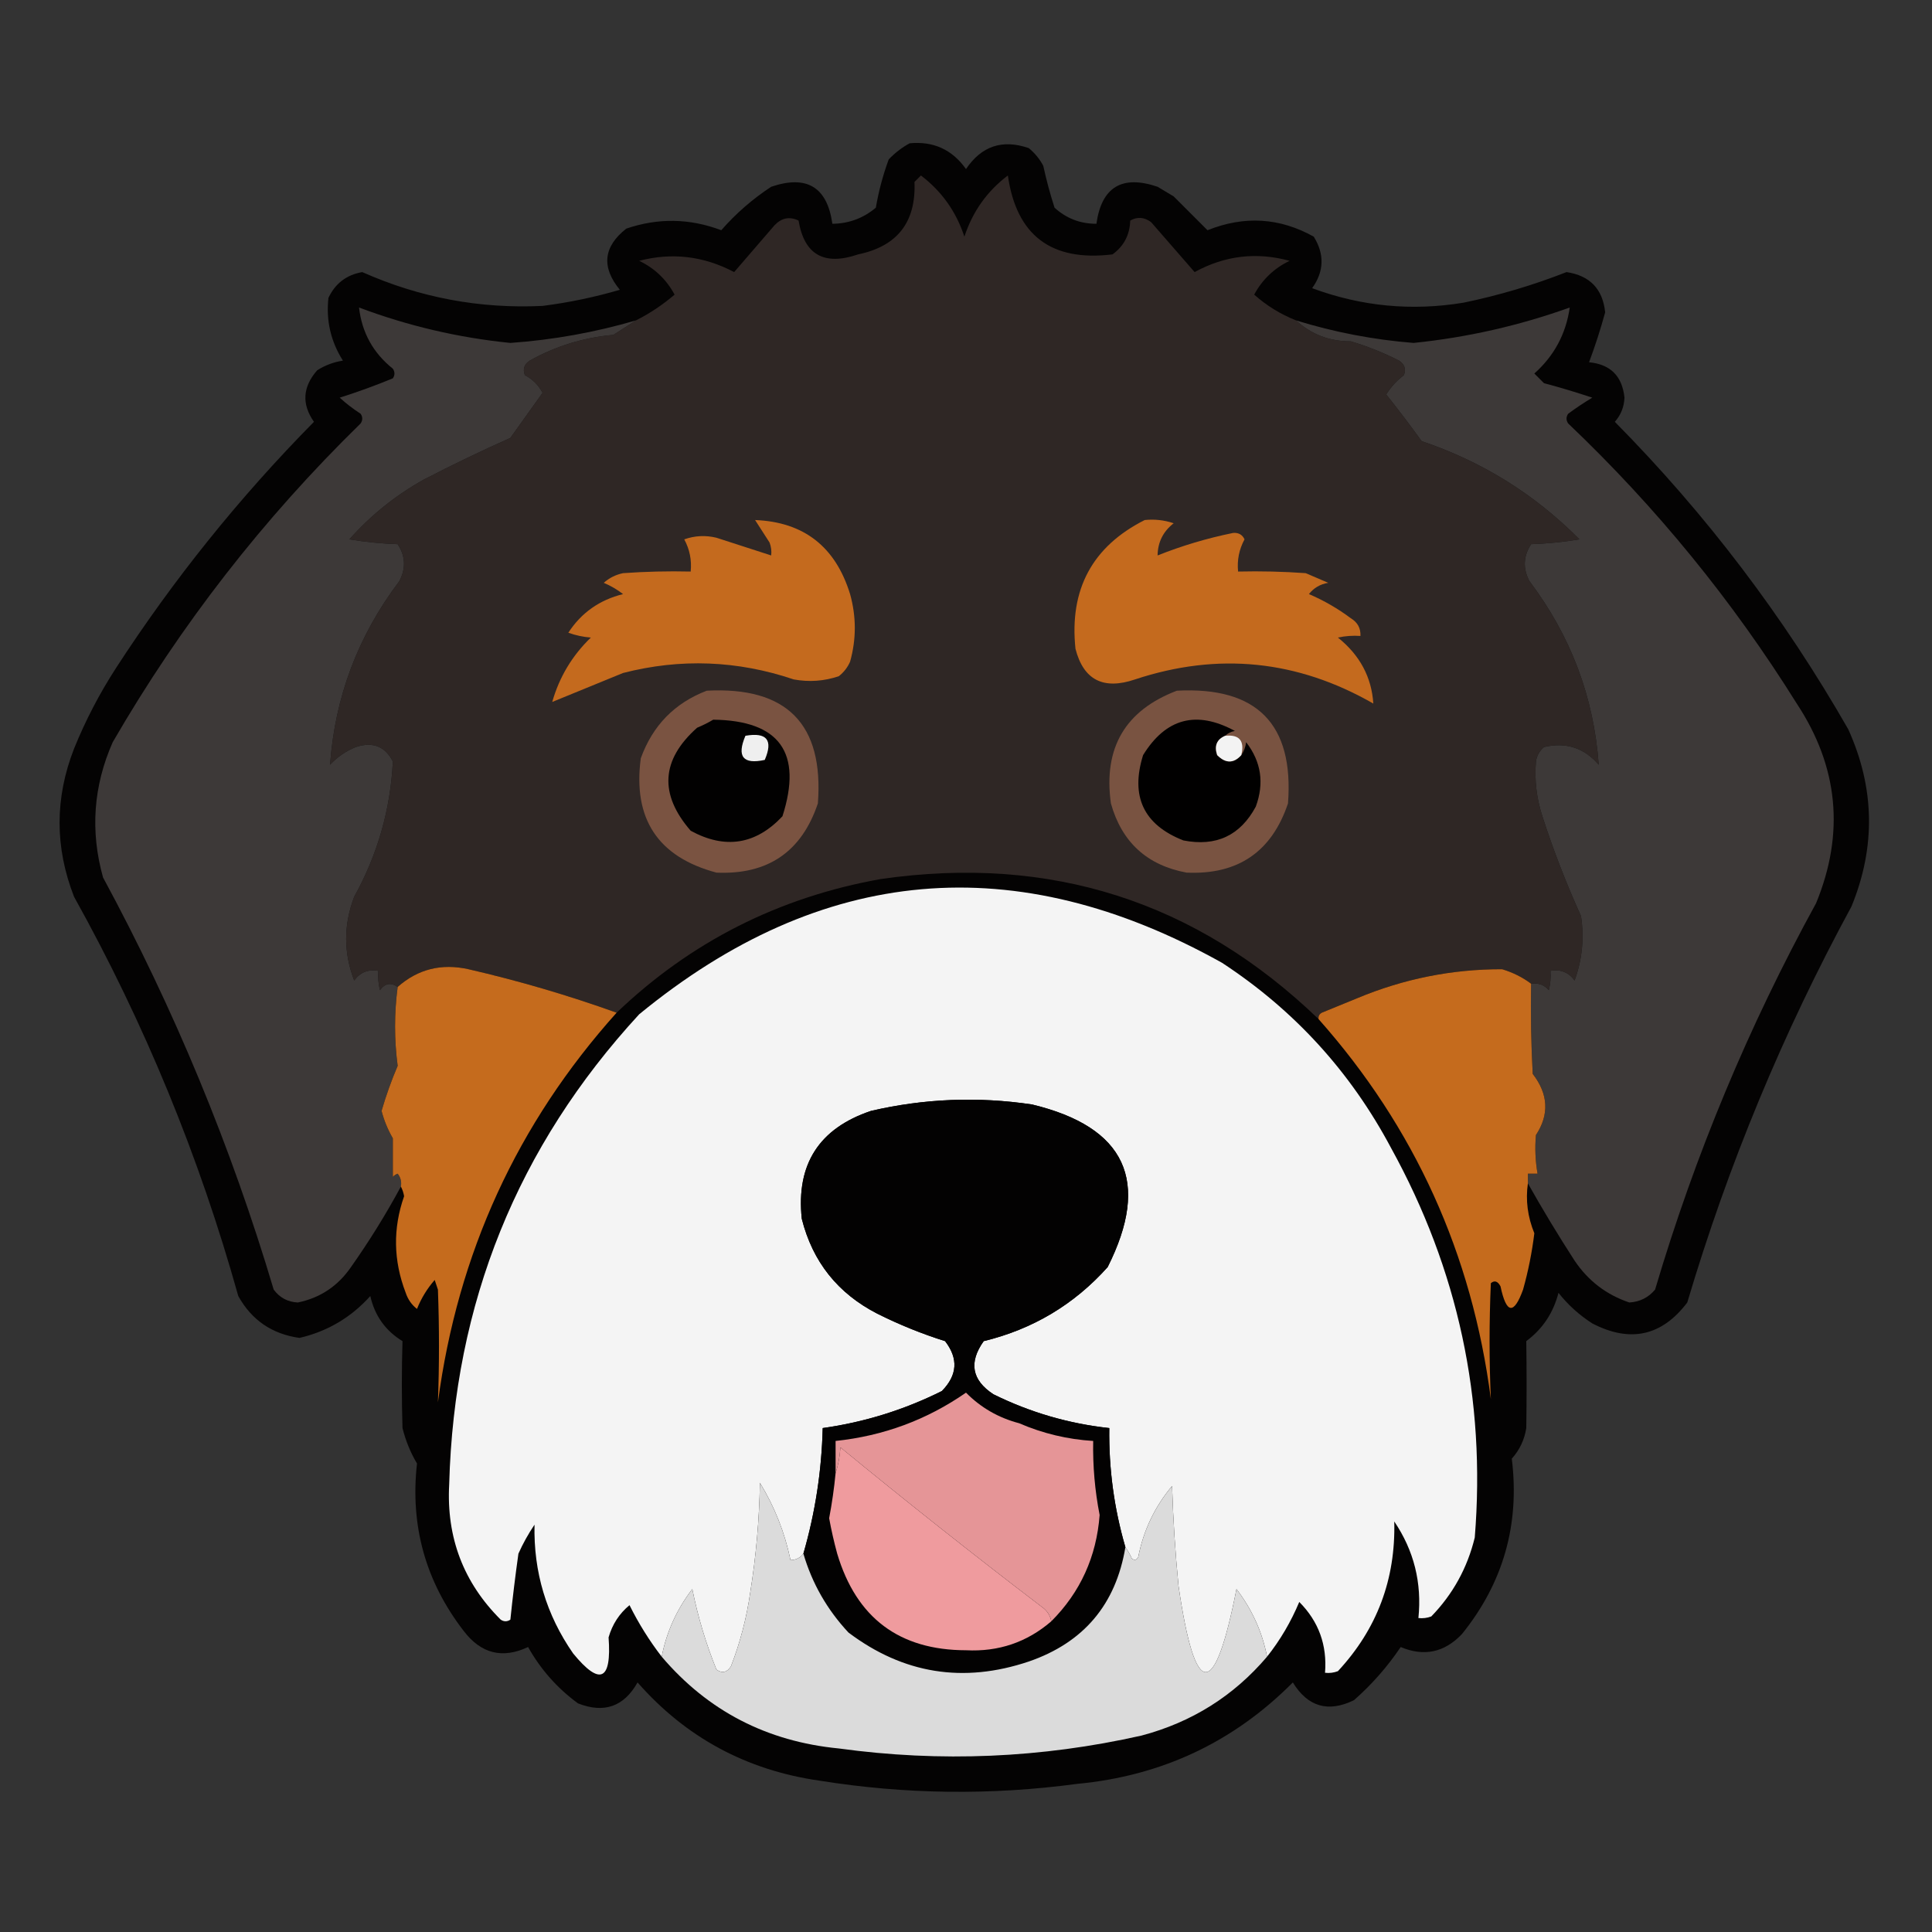 <?xml version="1.0" encoding="UTF-8"?>
<!DOCTYPE svg PUBLIC "-//W3C//DTD SVG 1.1//EN" "http://www.w3.org/Graphics/SVG/1.1/DTD/svg11.dtd">
<svg xmlns="http://www.w3.org/2000/svg" version="1.1" width="600px" height="600px" style="shape-rendering:geometricPrecision; text-rendering:geometricPrecision; image-rendering:optimizeQuality; fill-rule:evenodd; clip-rule:evenodd" xmlns:xlink="http://www.w3.org/1999/xlink">
<rect width="100%" height="100%" fill="#333333" stroke="none"/>
<g><path style="opacity:0.955" fill="#030202" d="M 282.5,44.5 C 289.88,43.793 295.714,46.46 300,52.5C 304.83,45.336 311.33,43.169 319.5,46C 321.378,47.543 322.878,49.376 324,51.5C 324.954,55.896 326.121,60.23 327.5,64.5C 331.157,67.835 335.49,69.501 340.5,69.5C 342.109,58.08 348.442,54.247 359.5,58C 361.167,59 362.833,60 364.5,61C 368.066,64.566 371.566,68.066 375,71.5C 386.43,66.919 397.43,67.586 408,73.5C 411.385,78.96 411.218,84.294 407.5,89.5C 422.776,95.158 438.443,96.658 454.5,94C 465.446,91.74 476.113,88.573 486.5,84.5C 493.751,85.584 497.751,89.751 498.5,97C 497.063,102.251 495.396,107.418 493.5,112.5C 500.141,113.141 503.808,116.808 504.5,123.5C 504.373,126.387 503.373,128.887 501.5,131C 529.827,159.662 553.993,191.495 574,226.5C 582.234,244.684 582.568,263.018 575,281.5C 553.705,320.72 536.705,361.72 524,404.5C 516.101,414.931 506.268,417.097 494.5,411C 490.445,408.399 486.945,405.232 484,401.5C 482.388,407.746 479.054,412.746 474,416.5C 474.133,425.495 474.133,434.495 474,443.5C 473.428,447.142 471.928,450.309 469.5,453C 472.024,473.421 466.857,491.587 454,507.5C 448.542,513.213 442.209,514.546 435,511.5C 430.877,517.623 426.043,523.123 420.5,528C 412.499,531.916 406.166,530.083 401.5,522.5C 383.077,541.042 360.743,551.542 334.5,554C 307.775,557.596 281.108,557.263 254.5,553C 231.829,549.751 212.995,539.584 198,522.5C 193.767,530.023 187.6,532.189 179.5,529C 173.06,524.282 167.894,518.448 164,511.5C 156.053,515.24 149.386,513.573 144,506.5C 132.171,491.172 127.338,473.838 129.5,454.5C 127.49,451.132 125.99,447.465 125,443.5C 124.727,434.489 124.727,425.489 125,416.5C 119.718,413.285 116.385,408.618 115,402.5C 109.009,409.16 101.676,413.493 93,415.5C 84.478,414.304 78.145,409.97 74,402.5C 61.878,359.128 44.878,317.795 23,278.5C 17,263.167 17,247.833 23,232.5C 26.553,223.726 30.886,215.393 36,207.5C 53.843,179.977 74.343,154.477 97.5,131C 93.643,125.508 93.976,120.174 98.5,115C 100.957,113.438 103.624,112.438 106.5,112C 102.713,106.02 101.213,99.52 102,92.5C 104.117,88.024 107.617,85.357 112.5,84.5C 130.358,92.439 149.025,95.939 168.5,95C 176.632,93.967 184.632,92.3 192.5,90C 186.698,82.95 187.365,76.617 194.5,71C 204.379,67.631 214.213,67.798 224,71.5C 228.513,66.325 233.679,61.825 239.5,58C 250.558,54.247 256.891,58.08 258.5,69.5C 263.617,69.432 268.117,67.765 272,64.5C 272.875,59.367 274.208,54.367 276,49.5C 277.965,47.45 280.132,45.783 282.5,44.5 Z"/></g>
<g><path style="opacity:1" fill="#2f2725" d="M 402.5,99.5 C 407.238,103.861 412.905,106.027 419.5,106C 424.681,107.545 429.681,109.545 434.5,112C 436.211,113.133 436.711,114.633 436,116.5C 433.782,118.182 431.949,120.182 430.5,122.5C 434.288,127.244 437.955,132.077 441.5,137C 460.318,143.346 476.651,153.513 490.5,167.5C 485.533,168.329 480.533,168.829 475.5,169C 473.066,172.716 472.899,176.549 475,180.5C 487.828,197.499 494.995,216.499 496.5,237.5C 491.956,232.229 486.289,230.396 479.5,232C 478.107,233.171 477.273,234.671 477,236.5C 476.524,242.275 477.19,247.942 479,253.5C 482.408,264.058 486.408,274.391 491,284.5C 492.034,291.367 491.367,298.033 489,304.5C 487.152,301.959 484.652,300.959 481.5,301.5C 481.662,303.527 481.495,305.527 481,307.5C 479.556,305.845 477.722,305.178 475.5,305.5C 472.84,303.503 469.84,302.003 466.5,301C 450.946,300.969 435.946,303.969 421.5,310C 417.833,311.5 414.167,313 410.5,314.5C 409.702,314.957 409.369,315.624 409.5,316.5C 371.496,279.89 326.163,265.39 273.5,273C 241.85,278.657 214.517,292.491 191.5,314.5C 176.446,309.093 161.112,304.593 145.5,301C 137.111,299.125 129.778,300.959 123.5,306.5C 121.389,305.032 119.556,305.365 118,307.5C 117.505,305.527 117.338,303.527 117.5,301.5C 114.348,300.959 111.848,301.959 110,304.5C 106.678,295.906 106.678,287.239 110,278.5C 117.272,265.36 121.272,251.36 122,236.5C 119.612,231.774 115.778,230.274 110.5,232C 107.421,233.248 104.754,235.081 102.5,237.5C 104.012,216.476 111.179,197.476 124,180.5C 126.101,176.549 125.934,172.716 123.5,169C 118.467,168.829 113.467,168.329 108.5,167.5C 115.13,160.035 122.797,153.869 131.5,149C 140.378,144.394 149.378,140.061 158.5,136C 161.848,131.323 165.181,126.656 168.5,122C 167.256,119.618 165.423,117.785 163,116.5C 162.289,114.633 162.789,113.133 164.5,112C 172.586,107.478 181.252,104.811 190.5,104C 192.898,102.476 195.231,100.976 197.5,99.5C 201.782,97.352 205.782,94.685 209.5,91.5C 206.973,86.806 203.306,83.306 198.5,81C 208.69,78.34 218.523,79.506 228,84.5C 232.095,79.728 236.262,74.895 240.5,70C 242.706,67.654 245.206,67.154 248,68.5C 249.778,79.124 255.944,82.624 266.5,79C 278.684,76.474 284.517,68.974 284,56.5C 284.667,55.833 285.333,55.167 286,54.5C 292.454,59.395 296.954,65.728 299.5,73.5C 302.057,65.694 306.557,59.36 313,54.5C 315.676,73.15 326.509,81.316 345.5,79C 349.03,76.442 350.863,72.942 351,68.5C 353.21,67.251 355.376,67.418 357.5,69C 362.071,74.229 366.571,79.395 371,84.5C 380.365,79.361 390.198,78.194 400.5,81C 395.694,83.306 392.027,86.806 389.5,91.5C 393.356,94.929 397.69,97.595 402.5,99.5 Z"/></g>
<g><path style="opacity:1" fill="#3d3938" d="M 197.5,99.5 C 195.231,100.976 192.898,102.476 190.5,104C 181.252,104.811 172.586,107.478 164.5,112C 162.789,113.133 162.289,114.633 163,116.5C 165.423,117.785 167.256,119.618 168.5,122C 165.181,126.656 161.848,131.323 158.5,136C 149.378,140.061 140.378,144.394 131.5,149C 122.797,153.869 115.13,160.035 108.5,167.5C 113.467,168.329 118.467,168.829 123.5,169C 125.934,172.716 126.101,176.549 124,180.5C 111.179,197.476 104.012,216.476 102.5,237.5C 104.754,235.081 107.421,233.248 110.5,232C 115.778,230.274 119.612,231.774 122,236.5C 121.272,251.36 117.272,265.36 110,278.5C 106.678,287.239 106.678,295.906 110,304.5C 111.848,301.959 114.348,300.959 117.5,301.5C 117.338,303.527 117.505,305.527 118,307.5C 119.556,305.365 121.389,305.032 123.5,306.5C 122.427,314.677 122.427,322.844 123.5,331C 121.556,335.557 119.889,340.224 118.5,345C 119.276,347.995 120.443,350.828 122,353.5C 122,357.5 122,361.5 122,365.5C 122.414,365.043 122.914,364.709 123.5,364.5C 124.429,365.689 124.762,367.022 124.5,368.5C 119.86,377.105 114.693,385.438 109,393.5C 104.939,399.406 99.439,403.073 92.5,404.5C 89.37,404.352 86.87,403.018 85,400.5C 71.752,356.003 54.085,313.337 32,272.5C 27.983,258.133 28.983,244.133 35,230.5C 56.081,194.067 81.748,161.067 112,131.5C 112.667,130.5 112.667,129.5 112,128.5C 109.667,126.994 107.5,125.327 105.5,123.5C 111.104,121.726 116.604,119.726 122,117.5C 122.667,116.5 122.667,115.5 122,114.5C 115.89,109.614 112.39,103.281 111.5,95.5C 126.662,101.207 142.329,104.873 158.5,106.5C 171.766,105.558 184.766,103.224 197.5,99.5 Z"/></g>
<g><path style="opacity:1" fill="#3d3938" d="M 474.5,367.5 C 474.5,366.5 474.5,365.5 474.5,364.5C 475.5,364.5 476.5,364.5 477.5,364.5C 476.81,360.51 476.643,356.51 477,352.5C 481.187,346.124 480.854,339.791 476,333.5C 475.5,324.173 475.334,314.839 475.5,305.5C 477.722,305.178 479.556,305.845 481,307.5C 481.495,305.527 481.662,303.527 481.5,301.5C 484.652,300.959 487.152,301.959 489,304.5C 491.367,298.033 492.034,291.367 491,284.5C 486.408,274.391 482.408,264.058 479,253.5C 477.19,247.942 476.524,242.275 477,236.5C 477.273,234.671 478.107,233.171 479.5,232C 486.289,230.396 491.956,232.229 496.5,237.5C 494.995,216.499 487.828,197.499 475,180.5C 472.899,176.549 473.066,172.716 475.5,169C 480.533,168.829 485.533,168.329 490.5,167.5C 476.651,153.513 460.318,143.346 441.5,137C 437.955,132.077 434.288,127.244 430.5,122.5C 431.949,120.182 433.782,118.182 436,116.5C 436.711,114.633 436.211,113.133 434.5,112C 429.681,109.545 424.681,107.545 419.5,106C 412.905,106.027 407.238,103.861 402.5,99.5C 414.368,103.173 426.535,105.506 439,106.5C 455.638,104.798 471.804,101.132 487.5,95.5C 486.324,103.685 482.658,110.519 476.5,116C 477.5,117 478.5,118 479.5,119C 484.557,120.347 489.557,121.847 494.5,123.5C 491.914,125.043 489.414,126.709 487,128.5C 486.333,129.5 486.333,130.5 487,131.5C 514.391,157.548 538.057,186.548 558,218.5C 570.934,238.111 572.934,258.778 564,280.5C 543.039,318.716 526.373,358.716 514,400.5C 511.934,402.97 509.267,404.304 506,404.5C 498.883,402.103 493.217,397.77 489,391.5C 483.89,383.603 479.056,375.603 474.5,367.5 Z"/></g>
<g><path style="opacity:1" fill="#c46a1e" d="M 355.5,161.5 C 358.572,161.183 361.572,161.516 364.5,162.5C 361.227,165.047 359.56,168.38 359.5,172.5C 367.087,169.472 374.92,167.139 383,165.5C 384.662,165.388 385.829,166.054 386.5,167.5C 384.816,170.612 384.15,173.946 384.5,177.5C 391.508,177.334 398.508,177.5 405.5,178C 407.833,179 410.167,180 412.5,181C 410.003,181.412 408.003,182.578 406.5,184.5C 411.151,186.491 415.484,188.991 419.5,192C 421.607,193.264 422.607,195.097 422.5,197.5C 420.143,197.337 417.81,197.503 415.5,198C 422.294,203.435 425.961,210.268 426.5,218.5C 402.931,204.977 378.265,202.477 352.5,211C 342.668,214.341 336.501,211.175 334,201.5C 332.051,183.054 339.218,169.721 355.5,161.5 Z"/></g>
<g><path style="opacity:1" fill="#c46a1e" d="M 234.5,161.5 C 249.626,162.102 259.46,169.769 264,184.5C 265.954,191.514 265.954,198.514 264,205.5C 263.215,207.286 262.049,208.786 260.5,210C 255.953,211.545 251.287,211.879 246.5,211C 228.99,205.089 211.323,204.422 193.5,209C 186.056,212.066 178.723,215.066 171.5,218C 173.708,210.249 177.708,203.582 183.5,198C 181.1,197.814 178.766,197.314 176.5,196.5C 180.513,190.313 186.179,186.313 193.5,184.5C 191.664,183.081 189.664,181.914 187.5,181C 189.221,179.473 191.221,178.473 193.5,178C 200.492,177.5 207.492,177.334 214.5,177.5C 214.85,173.946 214.184,170.612 212.5,167.5C 215.784,166.343 219.118,166.176 222.5,167C 228.188,168.848 233.855,170.682 239.5,172.5C 239.657,171.127 239.49,169.793 239,168.5C 237.479,166.11 235.979,163.777 234.5,161.5 Z"/></g>
<g><path style="opacity:1" fill="#7a5341" d="M 219.5,214.5 C 244.363,213.196 255.863,224.862 254,249.5C 248.946,264.542 238.446,271.709 222.5,271C 204.335,266.145 196.502,254.312 199,235.5C 202.685,225.316 209.519,218.316 219.5,214.5 Z"/></g>
<g><path style="opacity:1" fill="#795341" d="M 365.5,214.5 C 390.363,213.196 401.863,224.862 400,249.5C 394.938,264.553 384.438,271.719 368.5,271C 356.216,268.716 348.382,261.549 345,249.5C 342.604,232.277 349.437,220.611 365.5,214.5 Z"/></g>
<g><path style="opacity:1" fill="#020101" d="M 221.5,223.5 C 242.142,223.774 249.309,233.774 243,253.5C 234.697,262.319 225.197,263.819 214.5,258C 204.639,246.626 205.305,235.959 216.5,226C 218.315,225.243 219.981,224.41 221.5,223.5 Z"/></g>
<g><path style="opacity:1" fill="#010000" d="M 380.5,228.5 C 377.872,229.625 377.039,231.625 378,234.5C 380.621,237.14 383.121,237.14 385.5,234.5C 386.29,233.391 386.79,232.058 387,230.5C 391.674,236.539 392.674,243.206 390,250.5C 385.171,259.496 377.671,262.996 367.5,261C 355.165,256.16 350.999,247.327 355,234.5C 362.082,223.031 371.582,220.531 383.5,227C 382.263,227.232 381.263,227.732 380.5,228.5 Z"/></g>
<g><path style="opacity:1" fill="#efefef" d="M 231.5,228.5 C 238.158,227.344 240.158,229.844 237.5,236C 230.75,237.469 228.75,234.969 231.5,228.5 Z"/></g>
<g><path style="opacity:1" fill="#f3f3f3" d="M 380.5,228.5 C 384.908,228.062 386.575,230.062 385.5,234.5C 383.121,237.14 380.621,237.14 378,234.5C 377.039,231.625 377.872,229.625 380.5,228.5 Z"/></g>
<g><path style="opacity:1" fill="#f4f4f4" d="M 393.5,514.5 C 392.018,506.859 388.851,499.859 384,493.5C 377.165,528.24 371.165,527.906 366,492.5C 364.985,482.191 364.319,471.857 364,461.5C 358.634,467.9 355.134,475.234 353.5,483.5C 352.998,484.521 352.332,484.688 351.5,484C 350.915,482.698 350.249,481.531 349.5,480.5C 345.99,468.438 344.324,456.104 344.5,443.5C 331.893,442.131 319.893,438.631 308.5,433C 301.798,428.599 300.798,423.099 305.5,416.5C 320.759,412.792 333.592,405.125 344,393.5C 357.413,366.825 349.58,349.992 320.5,343C 303.674,340.493 287.007,341.16 270.5,345C 254.375,350.417 247.208,361.584 249,378.5C 252.36,391.864 260.193,401.697 272.5,408C 279.283,411.393 286.283,414.226 293.5,416.5C 297.68,421.909 297.347,427.076 292.5,432C 280.766,437.849 268.433,441.682 255.5,443.5C 255.174,456.782 253.174,469.782 249.5,482.5C 248.533,483.806 247.199,484.473 245.5,484.5C 243.726,475.951 240.559,467.951 236,460.5C 235.803,471.911 234.803,483.245 233,494.5C 231.875,502.411 229.875,510.077 227,517.5C 225.759,519.421 224.259,519.754 222.5,518.5C 219.228,510.413 216.728,502.08 215,493.5C 210.139,499.878 206.972,506.878 205.5,514.5C 201.691,509.567 198.358,504.234 195.5,498.5C 192.337,501.106 190.17,504.439 189,508.5C 189.986,521.978 186.319,523.644 178,513.5C 169.671,501.53 165.671,488.197 166,473.5C 164.08,476.339 162.413,479.339 161,482.5C 160.034,489.365 159.2,496.198 158.5,503C 157.5,503.667 156.5,503.667 155.5,503C 143.943,491.49 138.61,477.49 139.5,461C 141.017,404.738 160.684,356.071 198.5,315C 255.111,268.551 315.444,263.218 379.5,299C 401.922,313.681 419.422,332.848 432,356.5C 452.82,394.268 461.486,434.601 458,477.5C 455.705,486.927 451.205,495.094 444.5,502C 443.207,502.49 441.873,502.657 440.5,502.5C 441.612,491.548 439.112,481.548 433,472.5C 433.46,490.463 427.627,505.963 415.5,519C 414.207,519.49 412.873,519.657 411.5,519.5C 412.186,510.886 409.519,503.553 403.5,497.5C 400.915,503.679 397.582,509.346 393.5,514.5 Z"/></g>
<g><path style="opacity:1" fill="#c56b1d" d="M 191.5,314.5 C 160.633,348.917 142.133,389.25 136,435.5C 136.435,423.85 136.435,412.183 136,400.5C 135.667,399.5 135.333,398.5 135,397.5C 132.661,400.176 130.828,403.176 129.5,406.5C 127.854,405.221 126.687,403.555 126,401.5C 122.155,391.491 121.989,381.491 125.5,371.5C 125.315,370.416 124.982,369.416 124.5,368.5C 124.762,367.022 124.429,365.689 123.5,364.5C 122.914,364.709 122.414,365.043 122,365.5C 122,361.5 122,357.5 122,353.5C 120.443,350.828 119.276,347.995 118.5,345C 119.889,340.224 121.556,335.557 123.5,331C 122.427,322.844 122.427,314.677 123.5,306.5C 129.778,300.959 137.111,299.125 145.5,301C 161.112,304.593 176.446,309.093 191.5,314.5 Z"/></g>
<g><path style="opacity:1" fill="#c56b1d" d="M 475.5,305.5 C 475.334,314.839 475.5,324.173 476,333.5C 480.854,339.791 481.187,346.124 477,352.5C 476.643,356.51 476.81,360.51 477.5,364.5C 476.5,364.5 475.5,364.5 474.5,364.5C 474.5,365.5 474.5,366.5 474.5,367.5C 473.751,372.727 474.417,377.894 476.5,383C 475.781,388.916 474.614,394.749 473,400.5C 470.14,408.387 467.807,408.054 466,399.5C 465.147,397.875 464.147,397.542 463,398.5C 462.468,410.526 462.468,422.526 463,434.5C 457.18,389.469 439.347,350.136 409.5,316.5C 409.369,315.624 409.702,314.957 410.5,314.5C 414.167,313 417.833,311.5 421.5,310C 435.946,303.969 450.946,300.969 466.5,301C 469.84,302.003 472.84,303.503 475.5,305.5 Z"/></g>
<g><path style="opacity:1" fill="#030202" d="M 349.5,480.5 C 346.536,498.296 336.536,510.129 319.5,516C 299.196,522.831 280.529,519.831 263.5,507C 256.867,499.895 252.201,491.728 249.5,482.5C 253.174,469.782 255.174,456.782 255.5,443.5C 268.433,441.682 280.766,437.849 292.5,432C 297.347,427.076 297.68,421.909 293.5,416.5C 286.283,414.226 279.283,411.393 272.5,408C 260.193,401.697 252.36,391.864 249,378.5C 247.208,361.584 254.375,350.417 270.5,345C 287.007,341.16 303.674,340.493 320.5,343C 349.58,349.992 357.413,366.825 344,393.5C 333.592,405.125 320.759,412.792 305.5,416.5C 300.798,423.099 301.798,428.599 308.5,433C 319.893,438.631 331.893,442.131 344.5,443.5C 344.324,456.104 345.99,468.438 349.5,480.5 Z"/></g>
<g><path style="opacity:1" fill="#e59597" d="M 326.5,503.5 C 326.141,501.629 325.141,500.129 323.5,499C 302.379,482.881 281.546,466.381 261,449.5C 260.817,452.365 260.317,455.031 259.5,457.5C 259.5,454.167 259.5,450.833 259.5,447.5C 274.35,445.941 287.85,440.941 300,432.5C 304.593,437.151 310.093,440.318 316.5,442C 323.868,445.18 331.535,447.014 339.5,447.5C 339.352,455.237 340.018,462.903 341.5,470.5C 340.517,483.457 335.517,494.457 326.5,503.5 Z"/></g>
<g><path style="opacity:1" fill="#ef9b9e" d="M 326.5,503.5 C 318.94,510.02 310.106,513.02 300,512.5C 279.292,512.471 265.958,502.471 260,482.5C 259.009,478.868 258.175,475.201 257.5,471.5C 258.385,466.855 259.052,462.189 259.5,457.5C 260.317,455.031 260.817,452.365 261,449.5C 281.546,466.381 302.379,482.881 323.5,499C 325.141,500.129 326.141,501.629 326.5,503.5 Z"/></g>
<g><path style="opacity:1" fill="#dbdbdb" d="M 249.5,482.5 C 252.201,491.728 256.867,499.895 263.5,507C 280.529,519.831 299.196,522.831 319.5,516C 336.536,510.129 346.536,498.296 349.5,480.5C 350.249,481.531 350.915,482.698 351.5,484C 352.332,484.688 352.998,484.521 353.5,483.5C 355.134,475.234 358.634,467.9 364,461.5C 364.319,471.857 364.985,482.191 366,492.5C 371.165,527.906 377.165,528.24 384,493.5C 388.851,499.859 392.018,506.859 393.5,514.5C 383.13,526.694 370.13,534.86 354.5,539C 323.424,546.002 292.091,547.336 260.5,543C 238.16,540.833 219.827,531.333 205.5,514.5C 206.972,506.878 210.139,499.878 215,493.5C 216.728,502.08 219.228,510.413 222.5,518.5C 224.259,519.754 225.759,519.421 227,517.5C 229.875,510.077 231.875,502.411 233,494.5C 234.803,483.245 235.803,471.911 236,460.5C 240.559,467.951 243.726,475.951 245.5,484.5C 247.199,484.473 248.533,483.806 249.5,482.5 Z"/></g>
</svg>
